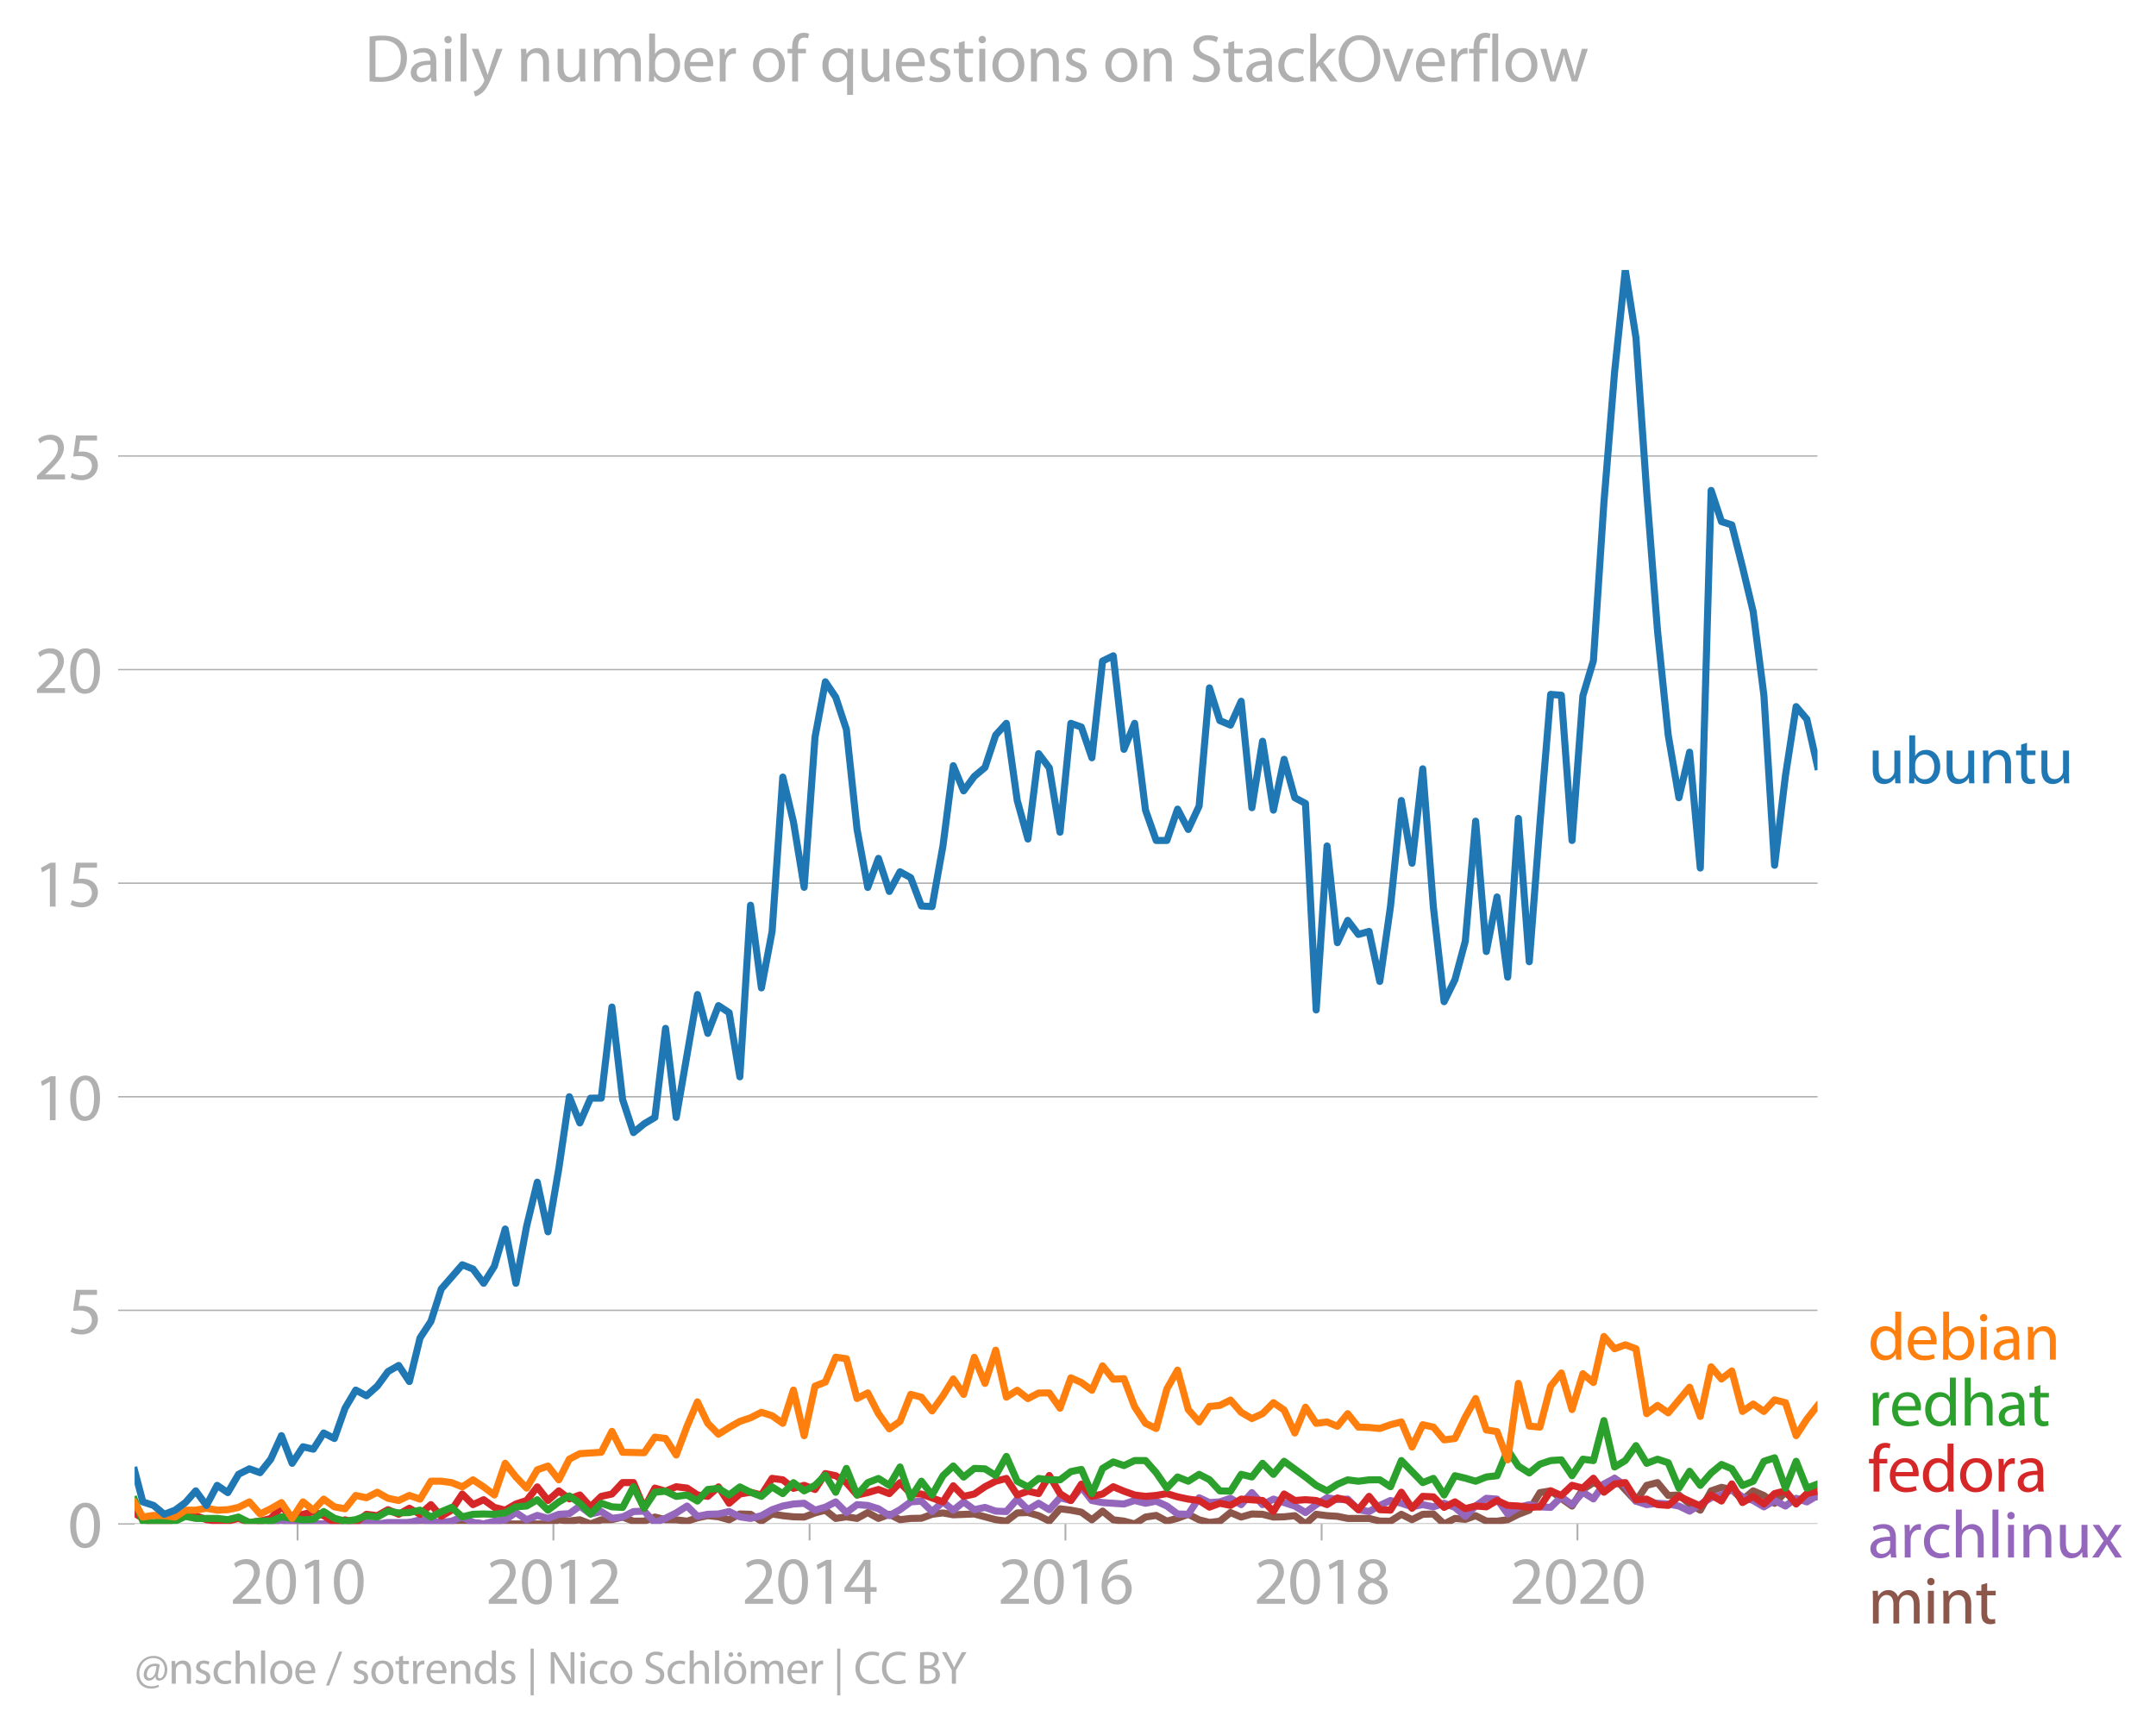 <svg xmlns:xlink="http://www.w3.org/1999/xlink" width="610.013" height="489.243" viewBox="0 0 457.51 366.932" xmlns="http://www.w3.org/2000/svg"><defs><style>*{stroke-linejoin:round;stroke-linecap:butt}</style></defs><g id="figure_1"><path d="M0 366.932h457.51V0H0v366.932z" style="fill:none" id="patch_1"/><g id="axes_1"><path d="M28.563 323.405h357.12V57.293H28.563v266.112z" style="fill:none" id="patch_2"/><g id="matplotlib.axis_1"><g id="xtick_1"><g id="line2d_1"><defs><path id="mc85c2b5c2b" d="M0 0v3.5" style="stroke:#b0b0b0;stroke-width:.4"/></defs><use xlink:href="#mc85c2b5c2b" x="63.145" y="323.405" style="fill:#b0b0b0;stroke:#b0b0b0;stroke-width:.4"/></g><g style="fill:#b0b0b0" transform="matrix(.14 0 0 -.14 48.782 340.345)" id="text_1"><defs><path id="MyriadPro-Regular-32" d="M2944 0v467H1075v13l333 307c877 845 1434 1466 1434 2234 0 595-378 1209-1274 1209-480 0-890-179-1178-422l180-397c192 160 505 352 883 352 621 0 825-390 825-813-6-627-486-1164-1548-2176L288 346V0h2656z" transform="scale(.016)"/><path id="MyriadPro-Regular-30" d="M1677 4230c-845 0-1447-768-1447-2163C243 691 794-70 1606-70c922 0 1447 780 1447 2195 0 1325-499 2105-1376 2105zm-32-435c582 0 845-672 845-1696 0-1062-276-1734-852-1734-512 0-844 614-844 1696 0 1133 358 1734 851 1734z" transform="scale(.016)"/><path id="MyriadPro-Regular-31" d="M1510 0h544v4160h-480l-908-486 108-429 724 390h12V0z" transform="scale(.016)"/></defs><use xlink:href="#MyriadPro-Regular-32"/><use xlink:href="#MyriadPro-Regular-30" x="51.3"/><use xlink:href="#MyriadPro-Regular-31" x="102.6"/><use xlink:href="#MyriadPro-Regular-30" x="153.9"/></g></g><g id="xtick_2"><use xlink:href="#mc85c2b5c2b" x="117.434" y="323.405" style="fill:#b0b0b0;stroke:#b0b0b0;stroke-width:.4" id="line2d_2"/><g style="fill:#b0b0b0" transform="matrix(.14 0 0 -.14 103.071 340.345)" id="text_2"><use xlink:href="#MyriadPro-Regular-32"/><use xlink:href="#MyriadPro-Regular-30" x="51.3"/><use xlink:href="#MyriadPro-Regular-31" x="102.6"/><use xlink:href="#MyriadPro-Regular-32" x="153.9"/></g></g><g id="xtick_3"><use xlink:href="#mc85c2b5c2b" x="171.798" y="323.405" style="fill:#b0b0b0;stroke:#b0b0b0;stroke-width:.4" id="line2d_3"/><g style="fill:#b0b0b0" transform="matrix(.14 0 0 -.14 157.435 340.345)" id="text_3"><defs><path id="MyriadPro-Regular-34" d="M2560 0v1133h582v441h-582v2586h-608L96 1504v-371h1933V0h531zM666 1574v13l1017 1415c115 192 218 371 346 614h19c-13-218-19-435-19-653V1574H666z" transform="scale(.016)"/></defs><use xlink:href="#MyriadPro-Regular-32"/><use xlink:href="#MyriadPro-Regular-30" x="51.3"/><use xlink:href="#MyriadPro-Regular-31" x="102.6"/><use xlink:href="#MyriadPro-Regular-34" x="153.9"/></g></g><g id="xtick_4"><use xlink:href="#mc85c2b5c2b" x="226.087" y="323.405" style="fill:#b0b0b0;stroke:#b0b0b0;stroke-width:.4" id="line2d_4"/><g style="fill:#b0b0b0" transform="matrix(.14 0 0 -.14 211.724 340.345)" id="text_4"><defs><path id="MyriadPro-Regular-36" d="M2662 4224c-102 0-243-6-409-32-525-64-986-275-1331-614-410-410-704-1056-704-1876C218 621 800-70 1690-70c864 0 1382 704 1382 1465 0 813-518 1344-1254 1344-461 0-807-217-1005-480h-19c96 685 563 1331 1446 1479 160 25 307 32 422 25v461zM1690 365c-589 0-903 505-916 1190 0 103 26 186 64 250 154 301 468 512 807 512 518 0 857-359 857-954s-326-998-806-998h-6z" transform="scale(.016)"/></defs><use xlink:href="#MyriadPro-Regular-32"/><use xlink:href="#MyriadPro-Regular-30" x="51.3"/><use xlink:href="#MyriadPro-Regular-31" x="102.6"/><use xlink:href="#MyriadPro-Regular-36" x="153.9"/></g></g><g id="xtick_5"><use xlink:href="#mc85c2b5c2b" x="280.451" y="323.405" style="fill:#b0b0b0;stroke:#b0b0b0;stroke-width:.4" id="line2d_5"/><g style="fill:#b0b0b0" transform="matrix(.14 0 0 -.14 266.088 340.345)" id="text_5"><defs><path id="MyriadPro-Regular-38" d="M1062 2170c-512-218-825-589-825-1114C237 448 762-70 1632-70c794 0 1414 486 1414 1209 0 506-320 871-838 1075v20c512 243 685 620 685 972 0 519-403 1024-1210 1024-729 0-1286-448-1286-1107 0-358 198-717 659-934l6-19zm583-1831c-531 0-851 371-832 794 0 397 262 717 749 857 563-160 915-403 915-908 0-423-327-743-832-743zm6 3488c506 0 704-345 704-678 0-378-275-634-633-755-480 128-794 352-794 768 0 358 256 665 723 665z" transform="scale(.016)"/></defs><use xlink:href="#MyriadPro-Regular-32"/><use xlink:href="#MyriadPro-Regular-30" x="51.3"/><use xlink:href="#MyriadPro-Regular-31" x="102.6"/><use xlink:href="#MyriadPro-Regular-38" x="153.9"/></g></g><g id="xtick_6"><use xlink:href="#mc85c2b5c2b" x="334.74" y="323.405" style="fill:#b0b0b0;stroke:#b0b0b0;stroke-width:.4" id="line2d_6"/><g style="fill:#b0b0b0" transform="matrix(.14 0 0 -.14 320.377 340.345)" id="text_6"><use xlink:href="#MyriadPro-Regular-32"/><use xlink:href="#MyriadPro-Regular-30" x="51.3"/><use xlink:href="#MyriadPro-Regular-32" x="102.6"/><use xlink:href="#MyriadPro-Regular-30" x="153.9"/></g></g></g><g id="matplotlib.axis_2"><g id="ytick_1"><path d="M28.563 323.405h357.12" clip-path="url(#p19bdd97b64)" style="fill:none;stroke:#b0b0b0;stroke-width:.3;stroke-linecap:square" id="line2d_7"/><g id="line2d_8"><defs><path id="m49df4af59c" d="M0 0h-3.5" style="stroke:#b0b0b0;stroke-width:.3"/></defs><use xlink:href="#m49df4af59c" x="28.563" y="323.405" style="fill:#b0b0b0;stroke:#b0b0b0;stroke-width:.3"/></g><use xlink:href="#MyriadPro-Regular-30" style="fill:#b0b0b0" transform="matrix(.14 0 0 -.14 14.382 328.375)" id="text_7"/></g><g id="ytick_2"><path d="M28.563 278.078h357.12" clip-path="url(#p19bdd97b64)" style="fill:none;stroke:#b0b0b0;stroke-width:.3;stroke-linecap:square" id="line2d_9"/><use xlink:href="#m49df4af59c" x="28.563" y="278.078" style="fill:#b0b0b0;stroke:#b0b0b0;stroke-width:.3" id="line2d_10"/><g style="fill:#b0b0b0" transform="matrix(.14 0 0 -.14 14.382 283.048)" id="text_8"><defs><path id="MyriadPro-Regular-35" d="M2771 4160H781L512 2163c154 19 339 45 576 45 832 0 1190-384 1197-922 0-556-455-902-986-902-377 0-717 128-889 230L269 186C467 58 851-70 1306-70c902 0 1548 608 1548 1420 0 525-268 884-595 1069-256 154-576 224-896 224-153 0-243-13-339-25l160 1068h1587v474z" transform="scale(.016)"/></defs><use xlink:href="#MyriadPro-Regular-35"/></g></g><g id="ytick_3"><path d="M28.563 232.752h357.12" clip-path="url(#p19bdd97b64)" style="fill:none;stroke:#b0b0b0;stroke-width:.3;stroke-linecap:square" id="line2d_11"/><use xlink:href="#m49df4af59c" x="28.563" y="232.752" style="fill:#b0b0b0;stroke:#b0b0b0;stroke-width:.3" id="line2d_12"/><g style="fill:#b0b0b0" transform="matrix(.14 0 0 -.14 7.2 237.722)" id="text_9"><use xlink:href="#MyriadPro-Regular-31"/><use xlink:href="#MyriadPro-Regular-30" x="51.3"/></g></g><g id="ytick_4"><path d="M28.563 187.425h357.12" clip-path="url(#p19bdd97b64)" style="fill:none;stroke:#b0b0b0;stroke-width:.3;stroke-linecap:square" id="line2d_13"/><use xlink:href="#m49df4af59c" x="28.563" y="187.425" style="fill:#b0b0b0;stroke:#b0b0b0;stroke-width:.3" id="line2d_14"/><g style="fill:#b0b0b0" transform="matrix(.14 0 0 -.14 7.2 192.395)" id="text_10"><use xlink:href="#MyriadPro-Regular-31"/><use xlink:href="#MyriadPro-Regular-35" x="51.3"/></g></g><g id="ytick_5"><path d="M28.563 142.098h357.12" clip-path="url(#p19bdd97b64)" style="fill:none;stroke:#b0b0b0;stroke-width:.3;stroke-linecap:square" id="line2d_15"/><use xlink:href="#m49df4af59c" x="28.563" y="142.098" style="fill:#b0b0b0;stroke:#b0b0b0;stroke-width:.3" id="line2d_16"/><g style="fill:#b0b0b0" transform="matrix(.14 0 0 -.14 7.2 147.068)" id="text_11"><use xlink:href="#MyriadPro-Regular-32"/><use xlink:href="#MyriadPro-Regular-30" x="51.3"/></g></g><g id="ytick_6"><path d="M28.563 96.771h357.12" clip-path="url(#p19bdd97b64)" style="fill:none;stroke:#b0b0b0;stroke-width:.3;stroke-linecap:square" id="line2d_17"/><use xlink:href="#m49df4af59c" x="28.563" y="96.771" style="fill:#b0b0b0;stroke:#b0b0b0;stroke-width:.3" id="line2d_18"/><g style="fill:#b0b0b0" transform="matrix(.14 0 0 -.14 7.2 101.741)" id="text_12"><use xlink:href="#MyriadPro-Regular-32"/><use xlink:href="#MyriadPro-Regular-35" x="51.3"/></g></g></g><path d="m55.187 323.405 2.27-.292 2.267-.614 2.268.906h22.61l2.266-.302 2.269.01 2.305.292h6.656l2.268-.292 2.269.292 2.268-.292 2.305.292h9.073l2.306-.877 2.23.252 2.23-.252 2.27.877 2.268-.877 2.269-.03 2.268-.555 2.305.877 2.269-.02 2.27-.857 2.266.556 2.268.029 2.306.292 2.194-.71 2.192-.46 2.27.244 2.268.634 2.268-1.238 2.269.068 2.305 1.462 2.268-1.53 2.27.36 2.267.244 2.268.049 2.306-.877 2.193-.575 2.193 1.744 2.27-.34 2.268.34 2.268-1.247 2.268 1.247 2.306-.877 2.268 1.14 2.27-.263 2.267-.039 2.268-.838 2.305-.292 2.194.397 4.462-.173 4.537 1.209 2.268.321 2.305-1.754 2.269-.078 2.27.663 2.266 1.15 2.269-2.613 2.305.293 2.231.423 2.23 1.624 2.27-1.842 2.268 1.842 2.268.273 2.268.604 2.306-1.462 2.268-.35 2.27 1.227 2.266-.624 2.269-.838 2.305 1.17 2.194.553 2.192-.26 2.27-1.833 2.268.955 2.269-.653 2.268.068 2.305.585 2.268-.049 2.27-.243 2.267 1.754 2.268-2.047 2.306.293 2.194.135 2.192.45h4.538l2.268.565 2.268.02 2.306-1.463 2.268 1.14 2.27-1.14 2.267-.068 2.268 2.115 2.305-1.17 2.194.199 2.193-.783 2.27 1.15 2.268.02 2.268-.322 2.268-1.14 2.306-.878 2.268-3.724 2.27-.37 4.535 3.217 2.305-3.51 2.231-1.442 2.23.857 2.27-1.774 4.536 4.835 2.268-3.353 2.306-.585 2.268 2.73 2.27-.098 2.266 1.91 2.269 1.307 2.305-4.094 2.194-.752 2.192.46 2.27 2.173 2.268-1.881 2.269.975 2.268 1.657 2.305-2.34 2.269 2.193 2.27-1.315 2.266.107h0" clip-path="url(#p19bdd97b64)" style="fill:none;stroke:#8c564b;stroke-width:1.5;stroke-linecap:square" id="line2d_19"/><path d="m57.457 323.405 2.267-.302 2.268.01 2.305.292h6.656l2.269-.585 2.268.585 2.268-.292 2.306.292 2.268-.302h4.536l2.269-.575 4.499.553 2.192-.26 2.27-.927 2.268 1.219 2.269.292 2.268-.585 2.305-.292 2.269-1.54 2.27 1.54 2.266-.936 2.268.643 2.306-.877 2.23-.141 2.23-1.613 2.27 1.686 2.268-.517 2.269 1.423 2.268-.253 2.305-1.17 2.269-.087 2.27 2.427 2.266-.917 2.268-1.13 2.306-1.462 2.194 2.182 2.192-.428 2.27-.068 2.268-.517 2.268 1.121 2.269.341 2.305-.584 2.268-1.268 2.27-.78 2.267-.428 2.268-.156 2.306 1.462 2.193-.637 2.193-1.118 2.27 2.262 2.268-1.677 2.268.166 2.268.711 2.306 1.463 2.268-1.268 2.27-1.657 2.267-.156 2.268 2.203 2.305-2.047 2.194 1.765 2.192-1.765 2.27 1.657 2.269-.487 2.268.79 2.268.087 2.305-2.632 2.269 2.242 2.27-1.364 2.266 1.364 2.269-2.534 2.305.585 2.231-2.844 2.23 2.844 2.27.438 4.536.303 2.268-.741 2.306.585 2.268-.449 2.27 1.034 2.266 1.686 2.269.068 2.305-3.51 2.194 1.024 2.192-.146 2.27-.76 2.268 1.345 2.269-2.554 2.268 2.554 2.305-1.17 4.538 1.463 2.267 1.384 2.268-1.677 2.306-1.462 2.194.376 2.192-.084 2.27 2.242 2.268.39 2.268-1.296 2.268-1.043 2.306.585 2.268.76 2.27-.468 2.267.468 2.268-.76 2.305.877 2.194 1.89 2.193-2.182 2.27-1.638 2.268.175 2.268 3.149 2.268-1.394 2.306-.585 2.268.468 2.27.117 2.266-2.232 2.269 1.647 2.305-2.632 2.231 1.412 2.23-3.166 2.27-1.19 2.268 1.482 2.268 3.353 2.268.741 2.306-.292 2.268.156 2.27.429 2.266 1.082 4.574-2.837 2.194-.595 2.192-1.16 2.27 1.57 2.268.77 2.269 1.345 2.268-1.345 2.305 1.17 2.269-1.638 2.27.76 2.266-1.364h0" clip-path="url(#p19bdd97b64)" style="fill:none;stroke:#9467bd;stroke-width:1.5;stroke-linecap:square" id="line2d_20"/><path d="m28.563 321.139 1.75 1.096 2.266 1.17h2.268l4.5-2.266 2.192.512 2.27.848 2.268.321 2.268-.02 2.269-.565 2.305.878 2.268-.312 2.27-.566 2.267-2.456 2.268 2.164 4.5-1.128 2.192.836 2.27 1.452 2.268-.575 2.268.575 2.268-1.745 2.306.293 2.268-1.268 2.27.975 2.266-1.277 2.269 1.277 2.305-2.047 2.194 2.475 2.192-1.305 2.27-3.422 2.268 2.252 2.269-1.043 2.268 1.628 2.305.585 2.269-1.306 2.27-.741 2.266-2.886 2.268 2.886 2.306-2.047 2.23 1.704 2.23-.827 2.27 2.515 2.268-2.222 2.269-.498 2.268-2.427h2.305l2.269 5.45 2.27-4.28 2.266.653 2.268-.946 2.306.293 2.194 1.452 2.192.303 2.27-2.009 2.268 3.47 2.268-1.959 2.269-.38 2.305.585 2.268-3.529 2.27.312 2.267 1.804 2.268-.634 2.306.877 2.193-3.373 2.193.449 2.27 1.472 2.268 2.622 2.268-.507 2.268-.663 2.306.878 2.268-2.33 2.27 2.33 2.267.087 4.573 1.667 2.194-3.415 2.192 2.246 2.27-.498 2.269-1.55 2.268-1.17 2.268-.584 2.305 3.51 2.269-.81 2.27.517 2.266-3.84 2.269 3.84 2.305 1.462 2.231-3.469 2.23 2.592 2.27-.498 2.268-1.55 2.268.946 2.268.81 2.306.292 2.268-.195 2.27-.39 2.266.692 2.269.477 2.305.293 2.194 1.41 2.192-.825 2.27.458 2.268-1.336 4.537.293 2.305 2.34 2.268-3.715 2.27 1.375 2.267-.166 2.268.166 2.306.877 2.194-1.41 2.192.533 2.27 1.95 2.268-2.827 2.268 2.826 2.268.098 2.306-3.802 2.268 3.402 2.27-2.524 2.267.107 2.268 2.232 2.305-1.17 2.194 1.441 2.193-.563 2.27.175 2.268-1.345 2.268 1.043 2.268.127 2.306.292 2.268-.117 2.27-3.392 2.266.975 2.269-2.145 2.305.585 2.231-2.087 2.23 2.964 2.27-1.735 2.268-.312 2.268 3.636 2.268-.127 2.306 1.17 2.268.166 2.27-1.92 4.535 2.047 2.305-2.34 2.194 1.285 2.192-3.624 2.27 3.947 2.268-1.315 2.269 1.618 2.268-2.203 2.305-.585 2.269 2.788 2.27-2.203 2.266-.517h0" clip-path="url(#p19bdd97b64)" style="fill:none;stroke:#d62728;stroke-width:1.5;stroke-linecap:square" id="line2d_21"/><g style="fill:#1f77b4" transform="matrix(.14 0 0 -.14 396.397 166.23)" id="text_13"><defs><path id="MyriadPro-Regular-75" d="M3059 3098h-563V1197c0-103-19-205-51-288-103-250-365-512-743-512-512 0-691 397-691 985v1716H448V1286C448 198 1030-70 1517-70c550 0 877 326 1024 576h13l32-506h499c-19 243-26 525-26 845v2253z" transform="scale(.016)"/><path id="MyriadPro-Regular-62" d="M467 800c0-275-13-589-25-800h486l26 512h19c230-410 589-582 1037-582 691 0 1388 550 1388 1657 7 941-537 1581-1305 1581-499 0-858-224-1056-570h-13v1946H467V800zm557 998c0 90 19 167 32 231 115 429 474 691 858 691 601 0 921-531 921-1152 0-710-352-1190-941-1190-409 0-736 268-844 659-13 64-26 134-26 205v556z" transform="scale(.016)"/><path id="MyriadPro-Regular-6e" d="M467 0h563v1862c0 96 13 192 39 263 96 313 384 576 755 576 531 0 717-416 717-915V0h563v1850c0 1062-666 1318-1094 1318-512 0-871-288-1024-582h-13l-32 512H442c19-256 25-519 25-839V0z" transform="scale(.016)"/><path id="MyriadPro-Regular-74" d="M595 3667v-569H115v-429h480V979c0-365 58-640 218-806C947 19 1158-70 1421-70c217 0 390 38 499 83l-26 422c-83-25-172-38-326-38-314 0-422 217-422 601v1671h806v429h-806v742l-551-173z" transform="scale(.016)"/></defs><use xlink:href="#MyriadPro-Regular-75"/><use xlink:href="#MyriadPro-Regular-62" x="55.1"/><use xlink:href="#MyriadPro-Regular-75" x="112"/><use xlink:href="#MyriadPro-Regular-6e" x="167.1"/><use xlink:href="#MyriadPro-Regular-74" x="222.6"/><use xlink:href="#MyriadPro-Regular-75" x="255.7"/></g><g style="fill:#ff7f0e" transform="matrix(.14 0 0 -.14 396.397 288.534)" id="text_14"><defs><path id="MyriadPro-Regular-64" d="M2579 4544V2694h-13c-140 250-460 474-934 474-755 0-1395-634-1389-1664C243 563 819-70 1568-70c506 0 883 262 1056 608h13l25-538h506c-19 211-26 525-26 800v3744h-563zm0-3245c0-89-6-166-25-243-103-422-448-672-826-672-608 0-915 518-915 1146 0 684 345 1196 928 1196 422 0 729-294 813-652 19-71 25-167 25-237v-538z" transform="scale(.016)"/><path id="MyriadPro-Regular-65" d="M2957 1446c6 58 19 148 19 263 0 569-269 1459-1280 1459-902 0-1453-736-1453-1670C243 563 813-70 1766-70c493 0 832 108 1031 198l-96 403c-211-89-455-160-858-160-563 0-1049 314-1062 1075h2176zM787 1850c45 390 295 915 864 915 634 0 787-557 781-915H787z" transform="scale(.016)"/><path id="MyriadPro-Regular-69" d="M1030 0v3098H467V0h563zM749 4320c-205 0-352-154-352-352 0-192 141-346 339-346 224 0 365 154 358 346 0 198-134 352-345 352z" transform="scale(.016)"/><path id="MyriadPro-Regular-61" d="M2643 1901c0 621-230 1267-1177 1267-391 0-762-109-1018-275l128-371c218 140 518 230 806 230 634 0 704-461 704-717v-64C890 1978 224 1568 224 819c0-448 320-889 947-889 442 0 775 217 947 460h20l44-390h512c-38 211-51 474-51 742v1159zm-544-858c0-57-13-121-32-179-89-262-345-518-749-518-288 0-531 172-531 537 0 602 698 711 1312 698v-538z" transform="scale(.016)"/></defs><use xlink:href="#MyriadPro-Regular-64"/><use xlink:href="#MyriadPro-Regular-65" x="56.4"/><use xlink:href="#MyriadPro-Regular-62" x="106.5"/><use xlink:href="#MyriadPro-Regular-69" x="163.4"/><use xlink:href="#MyriadPro-Regular-61" x="186.8"/><use xlink:href="#MyriadPro-Regular-6e" x="235"/></g><g style="fill:#2ca02c" transform="matrix(.14 0 0 -.14 396.397 302.534)" id="text_15"><defs><path id="MyriadPro-Regular-72" d="M467 0h557v1651c0 96 13 186 26 263 76 422 358 723 755 723 77 0 134-7 192-19v531c-51 13-96 19-160 19-378 0-717-262-858-678h-25l-20 608H442c19-288 25-602 25-967V0z" transform="scale(.016)"/><path id="MyriadPro-Regular-68" d="M467 0h563v1869c0 109 7 192 39 269 102 307 390 563 755 563 531 0 717-423 717-922V0h563v1843c0 1069-666 1325-1082 1325-211 0-409-64-576-160-172-96-313-237-403-397h-13v1933H467V0z" transform="scale(.016)"/></defs><use xlink:href="#MyriadPro-Regular-72"/><use xlink:href="#MyriadPro-Regular-65" x="32.7"/><use xlink:href="#MyriadPro-Regular-64" x="82.8"/><use xlink:href="#MyriadPro-Regular-68" x="139.2"/><use xlink:href="#MyriadPro-Regular-61" x="194.7"/><use xlink:href="#MyriadPro-Regular-74" x="242.9"/></g><g style="fill:#d62728" transform="matrix(.14 0 0 -.14 396.397 316.534)" id="text_16"><defs><path id="MyriadPro-Regular-66" d="M1082 0v2669h748v429h-748v166c0 474 121 896 601 896 160 0 275-32 359-70l76 435c-108 45-281 89-480 89-262 0-544-83-755-288-262-249-358-646-358-1081v-147H90v-429h435V0h557z" transform="scale(.016)"/><path id="MyriadPro-Regular-6f" d="M1779 3168c-857 0-1536-608-1536-1645C243 544 890-70 1728-70c749 0 1542 499 1542 1644 0 948-601 1594-1491 1594zm-13-422c666 0 928-666 928-1191 0-697-403-1203-940-1203-551 0-941 512-941 1190 0 589 288 1204 953 1204z" transform="scale(.016)"/></defs><use xlink:href="#MyriadPro-Regular-66"/><use xlink:href="#MyriadPro-Regular-65" x="29.2"/><use xlink:href="#MyriadPro-Regular-64" x="79.3"/><use xlink:href="#MyriadPro-Regular-6f" x="135.7"/><use xlink:href="#MyriadPro-Regular-72" x="190.6"/><use xlink:href="#MyriadPro-Regular-61" x="223.3"/></g><g style="fill:#9467bd" transform="matrix(.14 0 0 -.14 396.397 330.534)" id="text_17"><defs><path id="MyriadPro-Regular-63" d="M2579 538c-160-71-371-154-691-154-614 0-1075 442-1075 1158 0 647 384 1172 1094 1172 307 0 519-71 653-148l128 436c-154 76-448 160-781 160-1011 0-1664-692-1664-1645C243 570 851-70 1786-70c416 0 742 108 889 185l-96 423z" transform="scale(.016)"/><path id="MyriadPro-Regular-6c" d="M467 0h563v4544H467V0z" transform="scale(.016)"/><path id="MyriadPro-Regular-78" d="m102 3098 1050-1517L51 0h621l448 698c115 185 224 345 326 537h13c109-185 211-358 333-537L2246 0h640L1798 1600l1056 1498h-608l-435-660c-102-166-205-326-307-512h-19c-103 173-199 333-314 506l-441 666H102z" transform="scale(.016)"/></defs><use xlink:href="#MyriadPro-Regular-61"/><use xlink:href="#MyriadPro-Regular-72" x="48.2"/><use xlink:href="#MyriadPro-Regular-63" x="80.9"/><use xlink:href="#MyriadPro-Regular-68" x="125.7"/><use xlink:href="#MyriadPro-Regular-6c" x="181.2"/><use xlink:href="#MyriadPro-Regular-69" x="204.8"/><use xlink:href="#MyriadPro-Regular-6e" x="228.2"/><use xlink:href="#MyriadPro-Regular-75" x="283.7"/><use xlink:href="#MyriadPro-Regular-78" x="338.8"/></g><g style="fill:#8c564b" transform="matrix(.14 0 0 -.14 396.397 344.534)" id="text_18"><defs><path id="MyriadPro-Regular-6d" d="M467 0h551v1869c0 96 12 192 44 275 90 282 346 563 698 563 429 0 646-358 646-851V0h551v1914c0 102 19 204 45 281 96 275 345 512 665 512 455 0 672-358 672-953V0h551v1824c0 1075-608 1344-1018 1344-294 0-499-77-685-218-128-96-249-230-345-403h-13c-135 365-455 621-877 621-512 0-800-275-973-570h-19l-26 500H442c19-256 25-519 25-839V0z" transform="scale(.016)"/></defs><use xlink:href="#MyriadPro-Regular-6d"/><use xlink:href="#MyriadPro-Regular-69" x="83.4"/><use xlink:href="#MyriadPro-Regular-6e" x="106.8"/><use xlink:href="#MyriadPro-Regular-74" x="162.3"/></g><g style="fill:#b0b0b0" transform="matrix(.097 0 0 -.097 28.563 357.303)" id="text_19"><defs><path id="MyriadPro-Regular-40" d="M2867 1632c-70-397-409-870-781-870-281 0-422 204-422 486 0 621 454 1152 1018 1152 147 0 256-26 320-45l-135-723zm384-1773c-262-147-601-224-966-224-947 0-1645 666-1645 1735 0 1299 877 2131 1920 2131 992 0 1549-672 1549-1600 0-743-365-1178-691-1171-212 6-288 230-192 716l217 1159c-166 77-409 134-685 134-889 0-1516-723-1516-1517 0-505 320-806 691-806 384 0 678 186 902 563h26c-19-390 217-563 473-563 602 0 1140 563 1140 1523 0 1069-749 1856-1863 1856-1421 0-2336-1145-2336-2464C275 96 1165-672 2214-672c429 0 788 70 1140 256l-103 275z" transform="scale(.016)"/><path id="MyriadPro-Regular-73" d="M250 147C467 19 781-70 1120-70c736 0 1158 390 1158 934 0 461-275 730-812 934-404 154-589 269-589 525 0 231 185 423 518 423 288 0 512-103 634-180l141 410c-173 102-448 192-762 192-666 0-1069-410-1069-909 0-371 263-678 819-877 416-153 576-300 576-569 0-256-192-461-601-461-282 0-576 115-743 224L250 147z" transform="scale(.016)"/><path id="MyriadPro-Regular-2f" d="m422-256 1792 4640h-435L-6-256h428z" transform="scale(.016)"/><path id="MyriadPro-Regular-7c" d="M550 4800v-6400h429v6400H550z" transform="scale(.016)"/><path id="MyriadPro-Regular-4e" d="M1011 0v1843c0 717-13 1235-45 1779l20 7c217-467 505-960 806-1440L3162 0h563v4314h-525V2509c0-672 13-1197 64-1773l-13-6c-205 441-454 896-774 1401L1094 4314H486V0h525z" transform="scale(.016)"/><path id="MyriadPro-Regular-53" d="M269 211C499 58 954-70 1370-70c1017 0 1510 582 1510 1248 0 633-371 985-1101 1267-595 230-857 429-857 832 0 294 224 646 812 646 391 0 679-128 820-205l153 455c-192 109-512 211-953 211-839 0-1396-499-1396-1171 0-608 436-973 1140-1223 582-224 812-454 812-857 0-435-332-736-902-736-384 0-749 128-998 281L269 211z" transform="scale(.016)"/><path id="MyriadPro-Regular-f6" d="M1165 3648c185 0 313 154 313 326 0 186-134 327-313 327s-327-147-327-327c0-172 135-326 320-326h7zm1184 0c185 0 313 154 313 326 0 186-134 327-313 327s-320-147-320-327c0-172 128-326 313-326h7zm-570-480c-857 0-1536-608-1536-1645C243 544 890-70 1728-70c749 0 1542 499 1542 1644 0 948-601 1594-1491 1594zm-13-422c666 0 928-666 928-1191 0-697-403-1203-940-1203-551 0-941 512-941 1190 0 589 288 1204 953 1204z" transform="scale(.016)"/><path id="MyriadPro-Regular-43" d="M3386 582c-224-108-570-179-909-179-1050 0-1658 679-1658 1735 0 1132 672 1779 1683 1779 359 0 660-77 871-179l134 454c-147 77-486 192-1024 192-1337 0-2253-915-2253-2266C230 704 1146-70 2362-70c524 0 934 108 1139 211l-115 441z" transform="scale(.016)"/><path id="MyriadPro-Regular-42" d="M486 13c186-26 480-51 864-51 704 0 1191 128 1492 403 217 211 364 493 364 864 0 640-480 979-889 1081v13c454 167 729 531 729 947 0 340-134 596-358 762-269 218-627 314-1184 314-390 0-774-39-1018-90V13zm557 3865c90 20 237 39 493 39 563 0 947-199 947-704 0-416-345-723-934-723h-506v1388zm0-1811h461c608 0 1114-243 1114-832 0-627-532-838-1108-838-198 0-358 6-467 25v1645z" transform="scale(.016)"/><path id="MyriadPro-Regular-59" d="M2010 0v1837l1446 2477h-634l-620-1191c-167-326-314-608-436-889h-12c-135 300-263 563-429 889L717 4314H83l1363-2484V0h564z" transform="scale(.016)"/></defs><use xlink:href="#MyriadPro-Regular-40"/><use xlink:href="#MyriadPro-Regular-6e" x="73.7"/><use xlink:href="#MyriadPro-Regular-73" x="129.2"/><use xlink:href="#MyriadPro-Regular-63" x="168.8"/><use xlink:href="#MyriadPro-Regular-68" x="213.6"/><use xlink:href="#MyriadPro-Regular-6c" x="269.1"/><use xlink:href="#MyriadPro-Regular-6f" x="292.7"/><use xlink:href="#MyriadPro-Regular-65" x="347.6"/><use xlink:href="#MyriadPro-Regular-20" x="397.7"/><use xlink:href="#MyriadPro-Regular-2f" x="418.9"/><use xlink:href="#MyriadPro-Regular-20" x="453.2"/><use xlink:href="#MyriadPro-Regular-73" x="474.4"/><use xlink:href="#MyriadPro-Regular-6f" x="514"/><use xlink:href="#MyriadPro-Regular-74" x="568.9"/><use xlink:href="#MyriadPro-Regular-72" x="602"/><use xlink:href="#MyriadPro-Regular-65" x="634.7"/><use xlink:href="#MyriadPro-Regular-6e" x="684.8"/><use xlink:href="#MyriadPro-Regular-64" x="740.3"/><use xlink:href="#MyriadPro-Regular-73" x="796.7"/><use xlink:href="#MyriadPro-Regular-20" x="836.3"/><use xlink:href="#MyriadPro-Regular-7c" x="857.5"/><use xlink:href="#MyriadPro-Regular-20" x="881.4"/><use xlink:href="#MyriadPro-Regular-4e" x="902.6"/><use xlink:href="#MyriadPro-Regular-69" x="968.4"/><use xlink:href="#MyriadPro-Regular-63" x="991.8"/><use xlink:href="#MyriadPro-Regular-6f" x="1036.6"/><use xlink:href="#MyriadPro-Regular-20" x="1091.5"/><use xlink:href="#MyriadPro-Regular-53" x="1112.7"/><use xlink:href="#MyriadPro-Regular-63" x="1162"/><use xlink:href="#MyriadPro-Regular-68" x="1206.8"/><use xlink:href="#MyriadPro-Regular-6c" x="1262.3"/><use xlink:href="#MyriadPro-Regular-f6" x="1285.9"/><use xlink:href="#MyriadPro-Regular-6d" x="1340.8"/><use xlink:href="#MyriadPro-Regular-65" x="1424.2"/><use xlink:href="#MyriadPro-Regular-72" x="1474.3"/><use xlink:href="#MyriadPro-Regular-20" x="1507"/><use xlink:href="#MyriadPro-Regular-7c" x="1528.2"/><use xlink:href="#MyriadPro-Regular-20" x="1552.1"/><use xlink:href="#MyriadPro-Regular-43" x="1573.3"/><use xlink:href="#MyriadPro-Regular-43" x="1631.3"/><use xlink:href="#MyriadPro-Regular-20" x="1689.3"/><use xlink:href="#MyriadPro-Regular-42" x="1710.5"/><use xlink:href="#MyriadPro-Regular-59" x="1764.7"/></g><g style="fill:#b0b0b0" transform="matrix(.14 0 0 -.14 77.337 17.293)" id="text_20"><defs><path id="MyriadPro-Regular-44" d="M486 13c282-32 615-51 1012-51 838 0 1504 217 1907 620 403 397 621 973 621 1677 0 698-224 1197-608 1549-378 352-948 538-1748 538-441 0-844-39-1184-90V13zm557 3833c147 32 365 58 653 58 1178 0 1754-646 1747-1664 0-1165-646-1830-1837-1830-217 0-422 6-563 32v3404z" transform="scale(.016)"/><path id="MyriadPro-Regular-79" d="M58 3098 1203 243c26-70 39-115 39-147s-20-77-45-134c-128-288-320-506-474-628-166-140-352-230-493-275l141-473c141 25 416 121 691 364 384 333 660 877 1063 1940l845 2208h-596l-614-1818c-77-224-141-461-198-646h-13c-51 185-128 428-199 633L672 3098H58z" transform="scale(.016)"/><path id="MyriadPro-Regular-71" d="M2579-1267h563v3513c0 320 7 589 20 852h-532l-19-468h-13c-153 301-473 538-953 538-653 0-1402-512-1402-1670C243 557 832-70 1555-70c499 0 845 243 1011 550h13v-1747zm0 2528c0-83-19-192-45-269-128-390-441-614-806-614-621 0-915 537-915 1152 0 697 352 1190 934 1190 423 0 723-294 807-640 19-70 25-160 25-237v-582z" transform="scale(.016)"/><path id="MyriadPro-Regular-6b" d="M1024 4544H467V0h557v1165l288 320L2381 0h685L1702 1824l1197 1274h-678l-909-1069c-90-109-198-243-275-352h-13v2867z" transform="scale(.016)"/><path id="MyriadPro-Regular-4f" d="M2234 4384c-1152 0-2004-896-2004-2266C230 813 1030-70 2170-70c1100 0 2003 787 2003 2272 0 1280-762 2182-1939 2182zm-26-454c928 0 1376-896 1376-1754 0-979-499-1792-1382-1792-877 0-1376 826-1376 1747 0 947 460 1799 1382 1799z" transform="scale(.016)"/><path id="MyriadPro-Regular-76" d="M83 3098 1261 0h537l1216 3098h-588l-602-1741c-102-282-192-538-262-794h-20c-64 256-147 512-249 794L685 3098H83z" transform="scale(.016)"/><path id="MyriadPro-Regular-77" d="M115 3098 1050 0h512l499 1472c109 333 205 653 281 1024h13c77-365 167-672 275-1018L3104 0h512l998 3098h-556l-442-1556c-102-364-186-691-237-1004h-19c-70 313-160 640-275 1011l-480 1549h-474l-505-1575c-103-339-205-672-276-985h-19c-57 320-141 640-230 985L691 3098H115z" transform="scale(.016)"/></defs><use xlink:href="#MyriadPro-Regular-44"/><use xlink:href="#MyriadPro-Regular-61" x="66.6"/><use xlink:href="#MyriadPro-Regular-69" x="114.8"/><use xlink:href="#MyriadPro-Regular-6c" x="138.2"/><use xlink:href="#MyriadPro-Regular-79" x="161.8"/><use xlink:href="#MyriadPro-Regular-20" x="208.9"/><use xlink:href="#MyriadPro-Regular-6e" x="230.1"/><use xlink:href="#MyriadPro-Regular-75" x="285.6"/><use xlink:href="#MyriadPro-Regular-6d" x="340.7"/><use xlink:href="#MyriadPro-Regular-62" x="424.1"/><use xlink:href="#MyriadPro-Regular-65" x="481"/><use xlink:href="#MyriadPro-Regular-72" x="531.1"/><use xlink:href="#MyriadPro-Regular-20" x="563.8"/><use xlink:href="#MyriadPro-Regular-6f" x="585"/><use xlink:href="#MyriadPro-Regular-66" x="639.9"/><use xlink:href="#MyriadPro-Regular-20" x="669.1"/><use xlink:href="#MyriadPro-Regular-71" x="690.3"/><use xlink:href="#MyriadPro-Regular-75" x="746.6"/><use xlink:href="#MyriadPro-Regular-65" x="801.7"/><use xlink:href="#MyriadPro-Regular-73" x="851.8"/><use xlink:href="#MyriadPro-Regular-74" x="891.4"/><use xlink:href="#MyriadPro-Regular-69" x="924.5"/><use xlink:href="#MyriadPro-Regular-6f" x="947.9"/><use xlink:href="#MyriadPro-Regular-6e" x="1002.8"/><use xlink:href="#MyriadPro-Regular-73" x="1058.3"/><use xlink:href="#MyriadPro-Regular-20" x="1097.9"/><use xlink:href="#MyriadPro-Regular-6f" x="1119.1"/><use xlink:href="#MyriadPro-Regular-6e" x="1174"/><use xlink:href="#MyriadPro-Regular-20" x="1229.5"/><use xlink:href="#MyriadPro-Regular-53" x="1250.7"/><use xlink:href="#MyriadPro-Regular-74" x="1300"/><use xlink:href="#MyriadPro-Regular-61" x="1333.1"/><use xlink:href="#MyriadPro-Regular-63" x="1381.3"/><use xlink:href="#MyriadPro-Regular-6b" x="1426.1"/><use xlink:href="#MyriadPro-Regular-4f" x="1473"/><use xlink:href="#MyriadPro-Regular-76" x="1541.9"/><use xlink:href="#MyriadPro-Regular-65" x="1590"/><use xlink:href="#MyriadPro-Regular-72" x="1640.1"/><use xlink:href="#MyriadPro-Regular-66" x="1672.8"/><use xlink:href="#MyriadPro-Regular-6c" x="1702"/><use xlink:href="#MyriadPro-Regular-6f" x="1725.6"/><use xlink:href="#MyriadPro-Regular-77" x="1780.5"/></g><path d="m28.563 318.306 1.75 4.514 2.266.283 2.268-.283h2.306l2.194-1.034 2.192.45h4.538l2.268.263 2.269-.556 2.305 1.17 2.268-.312 2.27.02 2.267-.927 4.573.634 2.194-.094 2.193-1.66 2.27 1.422 2.268.624 2.268-.321 2.268-.848 2.306.292 2.268-1.257 2.27.38 2.266-.078 2.269-.507 2.305 1.462 2.194-1.128 2.192-.919 2.27 1.998 2.268-.536 2.269-.068 2.268.068 2.305-.292 2.269-1.287 2.27-.175 2.266-1.336 2.268 2.213 2.306-1.755 2.23-1.26 2.23 1.553 2.27 2.27 2.268-2.27 2.269.76 2.268.117 2.305-4.387 2.269 4.572 2.27-3.402 2.266-.224 2.268 1.102 2.306-.293L148 318.55l2.192-2.455 2.27-.243 2.268 1.413 2.268-1.716 2.269 1.131 2.305.878 2.268-2.009 2.27 1.424 2.267-2.33 2.268 1.745 2.306-1.17 2.193-2.172 2.193 3.634 2.27-5.059 2.268 5.644 2.268-2.622 2.268-.887 2.306 1.462 2.268-3.899 2.27 6.53 2.267-3.508 2.268 2.924 2.305-4.094 2.194-2.068 2.192 2.36 2.27-1.842 2.269.088 2.268 1.423 2.268-4.055 2.305 5.264 2.269 1.208 2.27-1.793 2.266.283 2.269.01 2.305-1.755 2.231-.454 2.23 5.133 2.27-5.352 2.268-1.374 2.268.77 2.268-1.063h2.306l2.268 2.574 2.27 3.275 2.266-2.369 2.269.907 2.305-1.462 2.194 1.138 2.192 2.37 2.27.069 2.268-3.577 2.269.555 2.268-2.895 2.305 2.34 2.268-2.769 4.537 3.324 2.268 1.784 2.306 1.17 2.194-1.4 2.192-.94 2.27.293 2.268-.293 2.268-.01 2.268 1.472 2.306-5.556 4.538 4.68 2.267-.898 2.268 3.53 2.305-4.095 2.194.522 2.193.648 2.27-.907 2.268-.263 2.268-5.478 2.268 3.431 2.306 1.462 2.268-1.871 2.27-.76 2.266-.147 2.269 3.363 2.305-3.51 2.231.303 2.23-8.49 2.27 9.845 2.268-1.365 2.268-3.168 2.268 3.753 2.306-.877 2.268.75 2.27 5.39 2.266-3.576 2.269 2.992 2.305-2.632 2.194-1.807 2.192.93 2.27 3.538 2.268-.906 2.269-4.23 2.268-.742 2.305 6.434 2.269-5.693 2.27 5.693 2.266-.858h0" clip-path="url(#p19bdd97b64)" style="fill:none;stroke:#2ca02c;stroke-width:1.5;stroke-linecap:square" id="line2d_22"/><path d="m28.563 318.872 1.75 3.071 2.266-.35 2.268.058 2.306.292 2.194-1.452 2.192-.01 2.27-.4 2.268.4 2.268-.098 2.269-.487 2.305-1.17 2.268 2.564 2.27-1.102 2.267-1.316 2.268 3.363 2.305-3.509 2.194 1.765 2.193-2.35 2.27 1.638 2.268.41 2.268-2.827 2.268.487 2.306-1.17 2.268 1.287 2.27.468 2.266-1.072 2.269.78 2.305-3.802h2.194l2.192.292 2.27.916 2.268-1.5 2.269 1.5 2.268 1.716 2.305-6.726 2.269 2.895 2.27 2.369 2.266-3.88 2.268-.799 2.306 2.924 2.23-4.396 2.23-1.16 4.538-.292 2.269-4.435 2.268 4.435 4.574.097 2.27-3.314 2.266.292 2.268 3.51 2.306-6.141 2.194-5.139 2.192 4.554 2.27 2.31 2.268-1.433 2.268-1.287 2.269-.76 2.305-1.17 2.268.722 2.27 1.618 2.267-7.058 2.268 9.69 2.306-10.528 2.193-.867 2.193-5.274 2.27.331 2.268 8.442 2.268-1.19 2.268 4.407 2.306 3.216 2.268-1.579 2.27-5.731 2.267.594 2.268 2.915 2.305-3.217 2.194-3.561 2.192 3.269 2.27-7.867 2.269 5.527 2.268-7.038 2.268 9.962 2.305-1.462 2.269 1.774 2.27-1.189 2.266-.02 2.269 3.237 2.305-6.434 2.231.989 2.23 1.643 2.27-5.176 2.268 2.837 2.268-.117 2.268 5.966 2.306 3.509 2.268 1.101 2.27-8.412 2.266-3.977 2.269 8.363 2.305 2.632 2.194-3.29 2.192-.219 2.27-1.14 2.268 2.602 2.269 1.326 2.268-1.033 2.305-2.34 2.268 1.56 2.27 4.874 2.267-5.479 2.268 3.432 2.306-.293 2.194.92 2.192-2.674 2.27 2.846 2.268.078 2.268.224 2.268-.809 2.306-.585 2.268 5.322 2.27-4.737 2.267.507 2.268 2.71 2.305-.293 2.194-4.532 2.193-3.948 2.27 6.667 2.268.351 2.268 5.995 2.268-16.23 2.306 9.066 2.268.214 2.27-8.695 2.266-2.788 2.269 7.76 2.305-7.604 2.231 1.866 2.23-9.761 2.27 2.602 2.268-.848 2.268.848 2.268 13.774 2.306-1.755 2.268 1.58 4.536-5.44 2.269 6.2 2.305-10.528 2.194 2.58 2.192-1.703 2.27 8.588 2.268-1.57 2.269 1.57 2.268-2.447 2.305.585 2.269 7 2.27-3.49 2.266-2.857h0" clip-path="url(#p19bdd97b64)" style="fill:none;stroke:#ff7f0e;stroke-width:1.5;stroke-linecap:square" id="line2d_23"/><path d="m28.563 312.073 1.75 6.653 2.266.75 2.268 1.882 2.306-.877 2.194-1.609 2.192-2.485 2.27 3.09 2.268-4.26 2.268 1.54 2.269-3.88 2.305-1.17 2.268.82 2.27-2.866 2.267-4.99 2.268 5.867 2.305-3.509 2.194.512 2.193-3.436 2.27 1.17 2.268-6.434L75.49 295l2.268 1.208 2.306-2.047 2.268-3.09 2.27-1.296 2.266 3.411 2.269-9.26 2.305-3.51 2.194-6.871 4.462-5.137 2.268.896 2.269 3.032 2.268-3.616 2.305-7.896 2.269 11.512 2.27-12.097 2.266-9.358 2.268 10.528 2.306-13.452 2.23-15.206 2.23 5.556 2.27-5.254 2.268-.01 2.269-19.33 2.268 19.622 2.305 7.019 2.269-1.862 2.27-1.355 2.266-18.891 2.268 18.891 4.5-26.079 2.192 8.24 2.27-5.887 2.268 1.501 2.268 13.608 2.269-36.417 2.305 17.546 2.268-11.951 2.27-32.791 2.267 9.523 2.268 13.871 2.306-31.875 2.193-11.739 2.193 3.259 2.27 6.843 2.268 21.23 2.268 12.311 2.268-6.17 2.306 7.018 2.268-4.172 2.27 1.248 2.267 6.005 2.268.136 2.305-12.867 2.194-17.034 2.192 5.337 2.27-3.07 2.269-1.901 2.268-6.863 2.268-2.495 2.305 16.376 2.269 8.178 2.27-18.12 2.266 3.011 2.269 13.657 2.305-23.102 2.231.786 2.23 6.525 2.27-20.529 2.268-1.111 2.268 19.846 2.268-5.517 2.306 18.423 2.268 6.433h2.27l2.266-6.647 2.269 4.308 2.305-4.971 2.194-25.066 2.192 6.935 2.27.965 2.268-5.059 2.269 22.585 2.268-14.105 2.305 14.622 2.268-10.79 2.27 8.158 2.267 1.209 2.268 43.825 2.306-34.799 2.194 20.523 2.192-4.732 2.27 2.983 2.268-.643 2.268 10.615 2.268-15.879 2.306-22.517 2.268 13.315 2.27-20.04 2.267 29.408 2.268 20.012 2.305-4.679 2.194-8.167 2.193-25.463 2.27 27.664 2.268-11.58 2.268 17.02 2.268-33.688 2.306 30.412 2.268-29.36 2.27-27.371 2.266.175 2.269 30.822 2.305-30.705 2.231-7.432 2.23-33.508 2.27-27.771 2.268-21.65 2.268 14.397 2.268 32.684 2.306 29.536 2.268 22.088 2.27 13.296 2.266-9.67 2.269 24.584 2.305-80.126 2.194 6.611 2.192.7 2.27 8.948 2.268 9.475 2.269 17.721 2.268 36.086 2.305-19.008 2.269-14.66 2.27 2.67 2.266 10.021h0" clip-path="url(#p19bdd97b64)" style="fill:none;stroke:#1f77b4;stroke-width:1.5;stroke-linecap:square" id="line2d_24"/></g></g><defs><clipPath id="p19bdd97b64"><path d="M28.563 57.293h357.12v266.112H28.563z"/></clipPath></defs></svg>